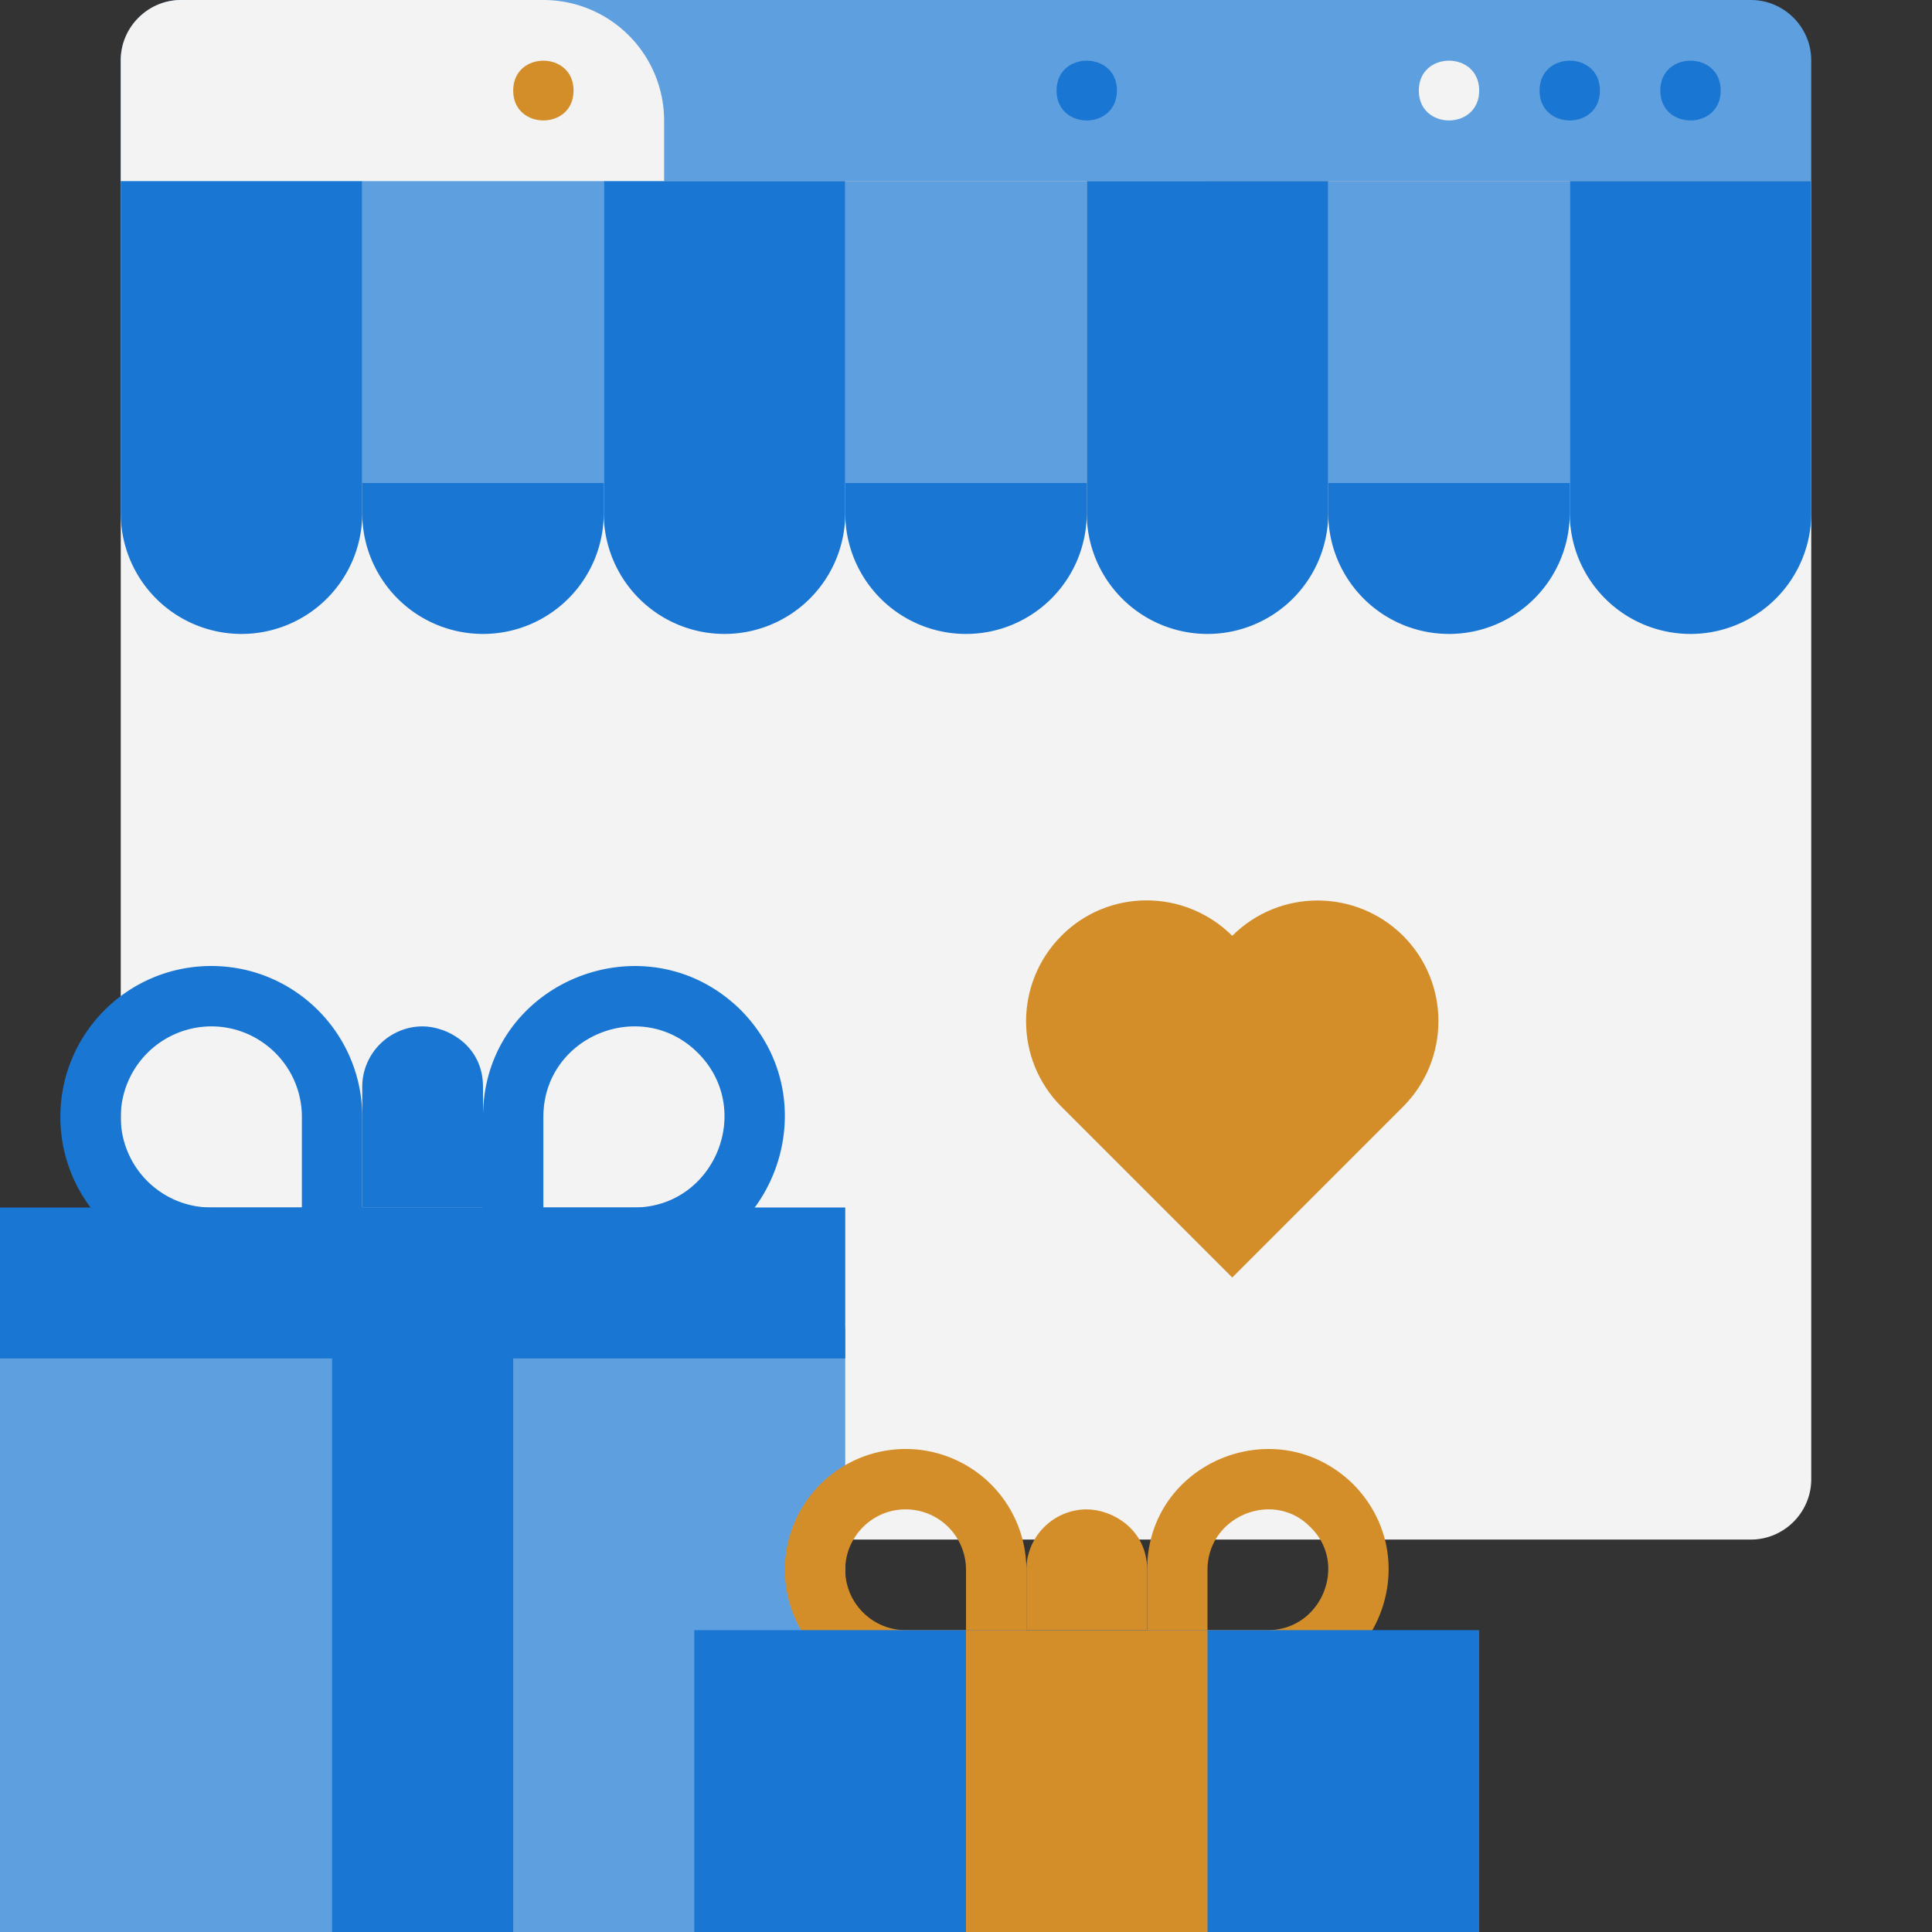 <svg xmlns="http://www.w3.org/2000/svg" xmlns:xlink="http://www.w3.org/1999/xlink" viewBox="0 0 64 64" xmlns:v="https://vecta.io/nano"><rect x="0" y="0" width="64" height="64" fill="#333333" stroke="none"/><style><![CDATA[.E{fill:#1976d2}.F{fill:#5e9fdf}.G{fill:#d38e2a}]]></style><g class="F"><path d="M6 0h52c1.1 0 2 .9 2 2v4H4V2c0-1.1.9-2 2-2z"/><path d="M17 0h19a4 4 0 0 1 4 4v2H17V0h0z"/></g><path d="M60 6v43c0 1.1-.9 2-2 2H6c-1.1 0-2-.9-2-2V2c0-1.1.9-2 2-2h12a4 4 0 0 1 4 4v2h38z" fill="#f3f3f3"/><path d="M57 3c0-1.32-2-1.32-2 0s2 1.32 2 0zm-4 0c0-1.32-2-1.32-2 0s2 1.32 2 0z" class="E"/><path d="M49,3c0-1.32-2-1.32-2,0s2,1.32,2,0Z" fill="#f3f3f3"/><path d="M37,3c0-1.32-2-1.32-2,0s2,1.32,2,0Z" class="E"/><path d="M19,3c0-1.32-2-1.32-2,0s2,1.32,2,0Z" class="G"/><g class="E"><path d="M52 6h8v10h-8z"/><use xlink:href="#B"/></g><path d="M44 6h8v10h-8z" class="F"/><g class="E"><use xlink:href="#B" x="-8"/><path d="M36 6h8v10h-8z"/><use xlink:href="#B" x="-16"/></g><path d="M28 6h8v10h-8z" class="F"/><g class="E"><use xlink:href="#B" x="-24"/><path d="M20 6h8v10h-8z"/><use xlink:href="#B" x="-32"/></g><path d="M12 6h8v10h-8z" class="F"/><g class="E"><use xlink:href="#B" x="-40"/><path d="M4 6h8v10H4z"/><use xlink:href="#B" x="-48"/></g><path d="M0 44h28v20H0z" class="F"/><g class="E"><path d="M0 40h28v5H0z"/><path d="M11 40h6v24h-6z"/></g><g class="G"><path d="M38 54h-4v-2c0-1.1.9-2 2-2 .81 0 2 .63 2 2v2z"/><path d="M44.83 49.17C42.29 46.67 38 48.44 38 52v4h4c3.56 0 5.33-4.29 2.83-6.83zM42 54h-2v-2c0-1.78 2.19-2.67 3.41-1.41C44.67 51.81 43.78 54 42 54zm-16-2a4 4 0 0 0 4 4h4v-4a4 4 0 1 0-8 0zm2 0c0-1.09.89-2 2-2a2 2 0 0 1 2 2v2h-2c-1.1 0-2-.9-2-2z"/></g><g class="E"><path d="M16 40h-4v-4c0-1.1.9-2 2-2 .81 0 2 .63 2 2v4z"/><path d="M24.54 33.46C21.39 30.35 16 32.53 16 37v5h5c4.47 0 6.65-5.39 3.54-8.54zM21 40h-3v-3c0-2.67 3.24-4 5.12-2.12S23.67 40 21 40zM2 37c0 2.76 2.24 5 5 5h5v-5c0-2.76-2.24-5-5-5s-5 2.23-5 5zm2 0a3.01 3.01 0 0 1 3-3c1.65 0 3 1.34 3 3v3H7c-1.66 0-3-1.34-3-3zm19 17h26v10H23z"/></g><path d="M32 54h8v10h-8zm14.48-23c1.56 1.56 1.56 4.09 0 5.66l-5.66 5.66-5.66-5.66c-1.56-1.56-1.56-4.09 0-5.66s4.09-1.56 5.66 0c1.56-1.56 4.09-1.56 5.66 0z" class="G"/><defs ><path id="B" d="M56 21a4 4 0 0 1-4-4v-1h8v1a4 4 0 0 1-4 4z"/></defs></svg>